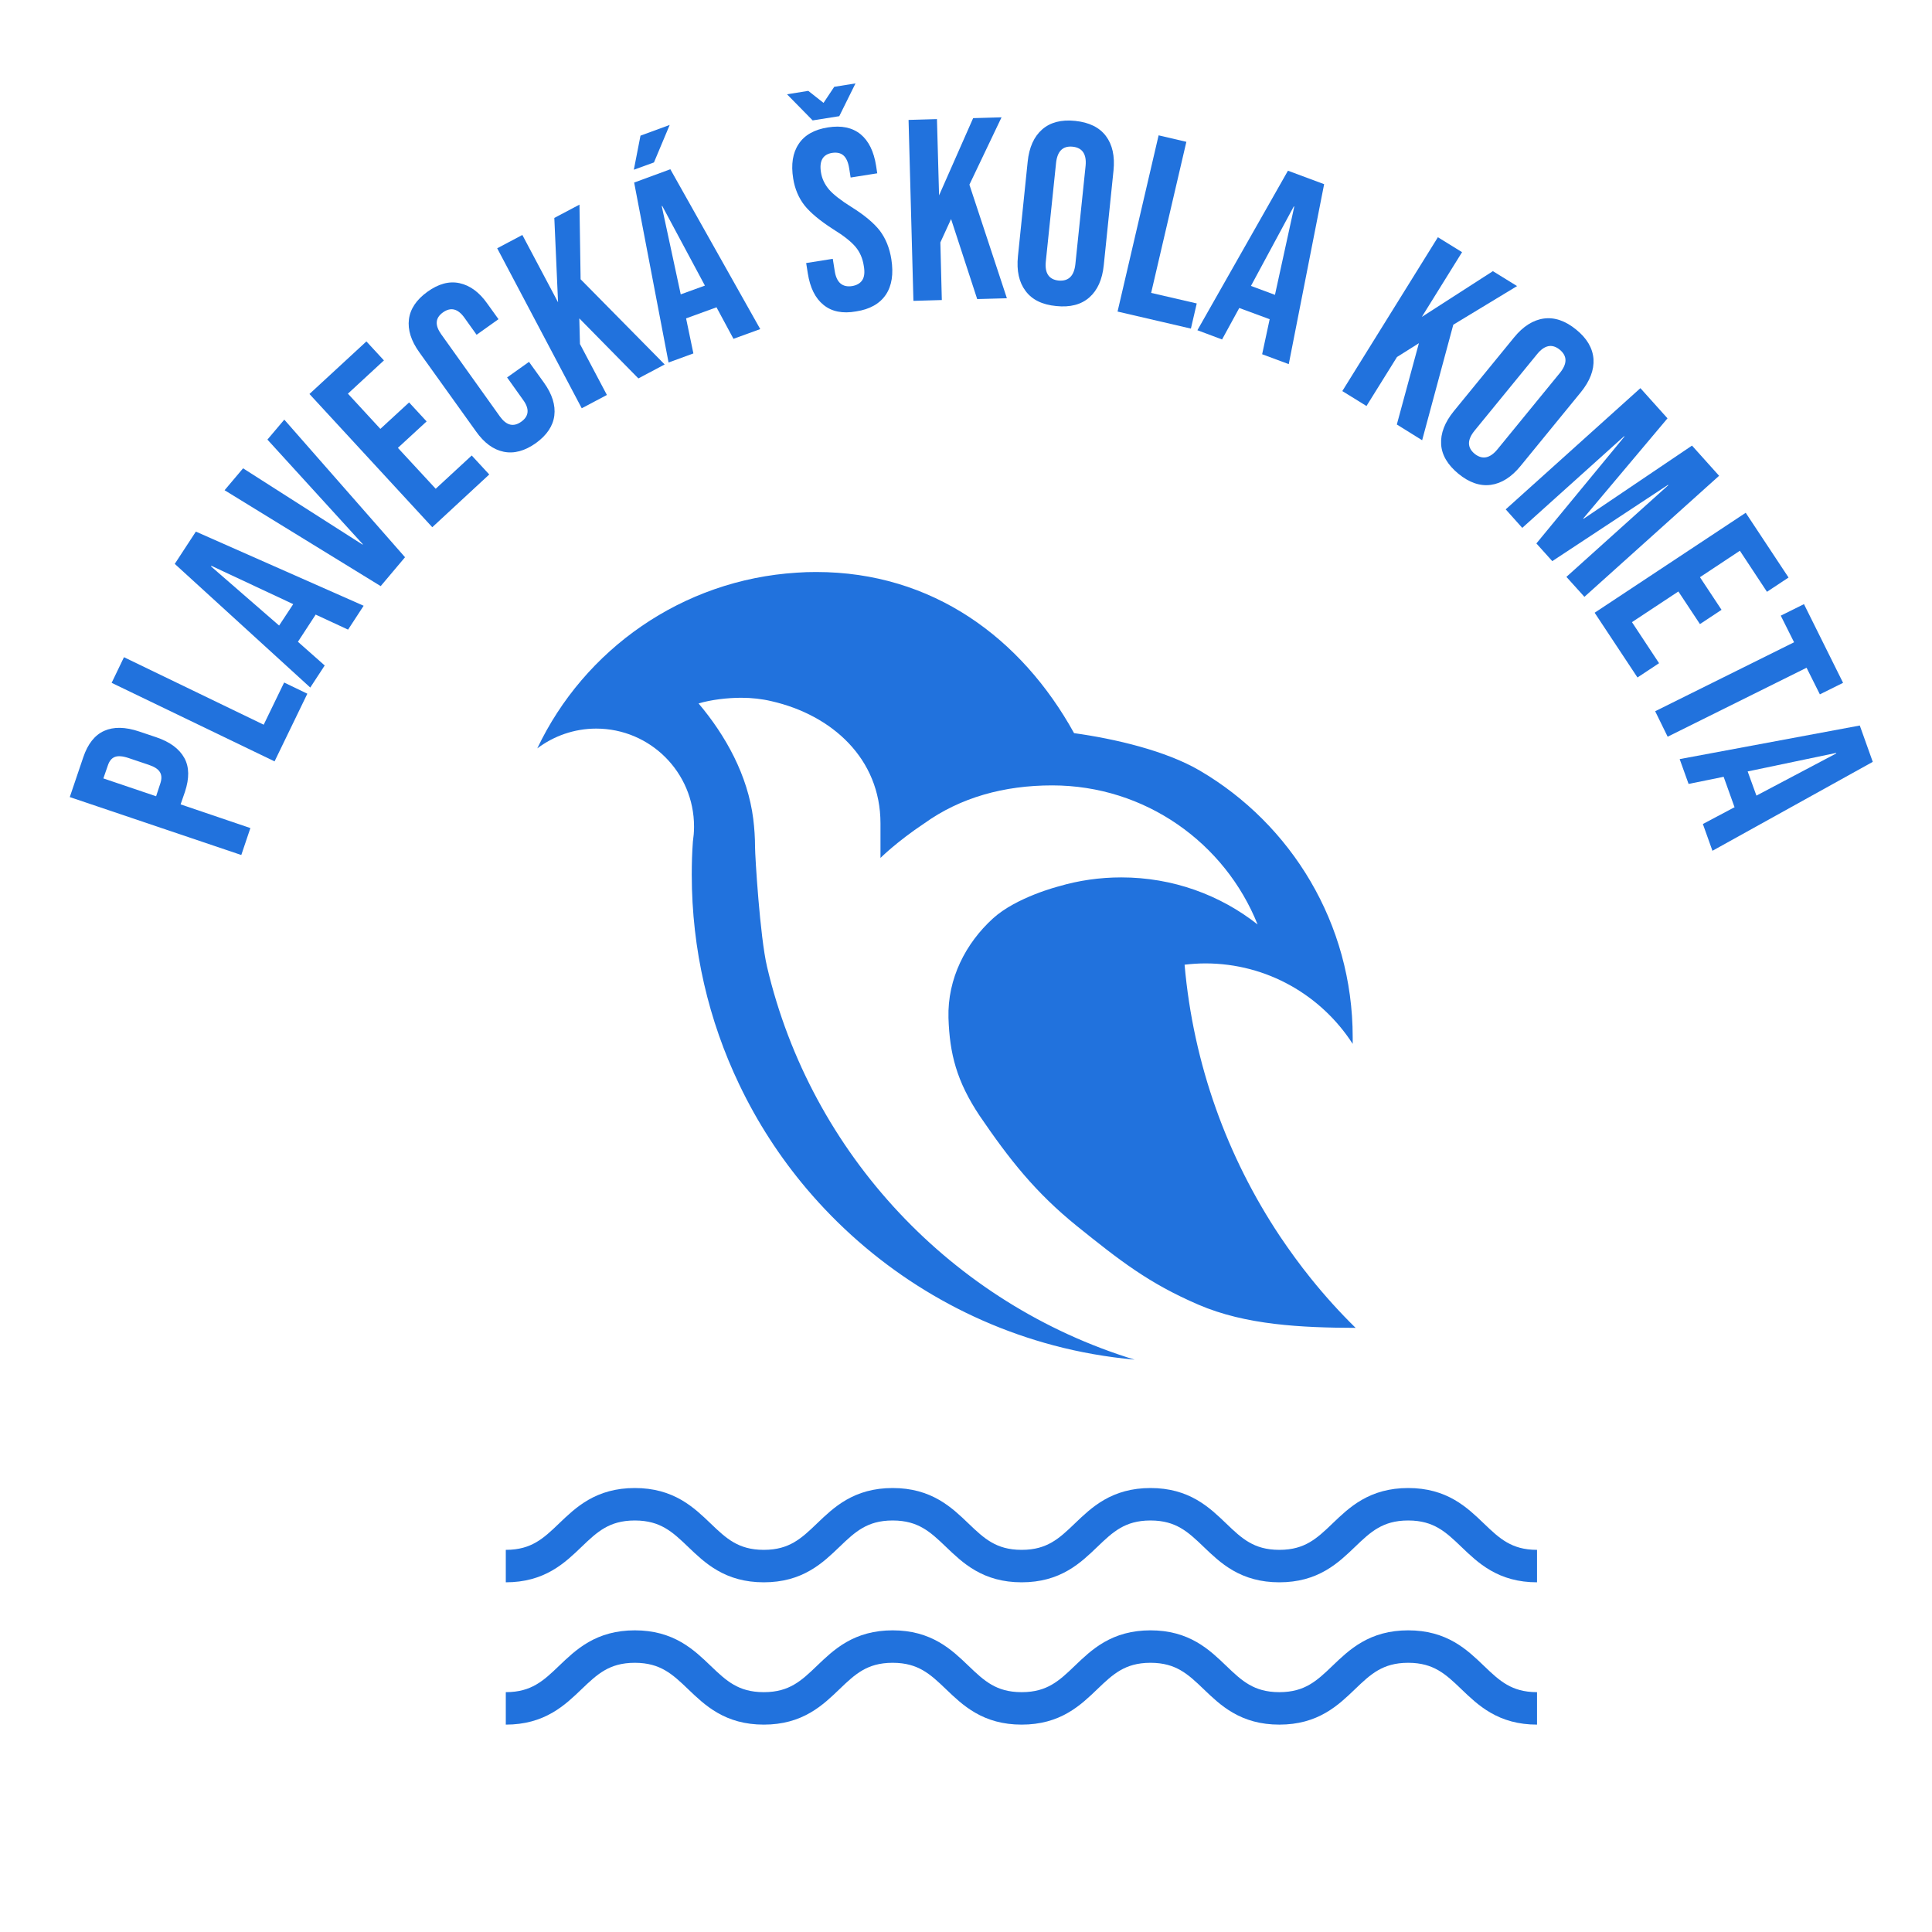 <?xml version="1.0" encoding="utf-8"?>
<!-- Generator: Adobe Illustrator 23.0.1, SVG Export Plug-In . SVG Version: 6.00 Build 0)  -->
<svg version="1.1" xmlns="http://www.w3.org/2000/svg" xmlns:xlink="http://www.w3.org/1999/xlink" x="0px" y="0px"
	 viewBox="0 0 119.06 119.06" style="enable-background:new 0 0 119.06 119.06;" xml:space="preserve">
<style type="text/css">
	.st0{fill:none;stroke:#2172DD;stroke-width:2;stroke-miterlimit:10;}
	.st1{fill:#2172DD;}
</style>
<g id="Vrstva_1">
</g>
<g id="Vrstva_2">
	<g>
		<g>
			<path class="st0" d="M94.72,105.28c-3.97,0-3.97-3.81-7.94-3.81c-3.97,0-3.97,3.81-7.94,3.81c-3.97,0-3.97-3.81-7.94-3.81
				c-3.97,0-3.97,3.81-7.94,3.81c-3.97,0-3.97-3.81-7.95-3.81c-3.97,0-3.97,3.81-7.94,3.81c-3.97,0-3.97-3.81-7.95-3.81
				c-3.97,0-3.97,3.81-7.95,3.81"/>
		</g>
	</g>
	<g>
		<g>
			<path class="st0" d="M94.72,96.51c-3.97,0-3.97-3.81-7.94-3.81c-3.97,0-3.97,3.81-7.94,3.81c-3.97,0-3.97-3.81-7.94-3.81
				c-3.97,0-3.97,3.81-7.94,3.81c-3.97,0-3.97-3.81-7.95-3.81c-3.97,0-3.97,3.81-7.94,3.81c-3.97,0-3.97-3.81-7.95-3.81
				s-3.97,3.81-7.95,3.81"/>
		</g>
	</g>
	<g>
		<path class="st1" d="M4.3,49.12l0.83-2.45c0.28-0.83,0.71-1.37,1.29-1.63c0.58-0.26,1.3-0.25,2.16,0.04l1.04,0.35
			c0.86,0.29,1.43,0.72,1.74,1.28s0.31,1.26,0.04,2.08l-0.27,0.78l4.3,1.46l-0.56,1.66L4.3,49.12z M9.88,48.28
			c0.09-0.27,0.09-0.5-0.02-0.69c-0.11-0.19-0.34-0.34-0.7-0.46l-1.25-0.42c-0.36-0.12-0.64-0.14-0.84-0.06
			c-0.2,0.08-0.34,0.26-0.43,0.54l-0.27,0.78l3.25,1.1L9.88,48.28z"/>
		<path class="st1" d="M6.88,42.08l0.76-1.58l8.61,4.16l1.26-2.6l1.43,0.69l-2.02,4.17L6.88,42.08z"/>
		<path class="st1" d="M10.77,34.75l1.3-1.99l10.34,4.57l-0.96,1.47l-2.03-0.94l0.03,0.02l-1.09,1.67l1.65,1.46l-0.89,1.36
			L10.77,34.75z M18.07,37.23l-5.04-2.36L13,34.9l4.2,3.65L18.07,37.23z"/>
		<path class="st1" d="M13.84,30.21l1.14-1.35l7.36,4.7l0.02-0.02l-5.88-6.45l1.04-1.23l7.44,8.48l-1.5,1.78L13.84,30.21z"/>
		<path class="st1" d="M19.07,24.28l3.51-3.24l1.08,1.17l-2.22,2.05l2,2.17l1.77-1.63l1.08,1.17l-1.77,1.63l2.33,2.52l2.22-2.05
			l1.08,1.17l-3.51,3.25L19.07,24.28z"/>
		<path class="st1" d="M31.04,27.84c-0.64-0.13-1.21-0.55-1.71-1.26l-3.49-4.87c-0.51-0.71-0.72-1.39-0.64-2.03
			c0.08-0.64,0.46-1.21,1.14-1.7c0.68-0.49,1.34-0.67,1.98-0.53s1.21,0.55,1.71,1.26l0.69,0.96l-1.35,0.96l-0.75-1.05
			c-0.4-0.56-0.84-0.67-1.32-0.33s-0.51,0.79-0.11,1.35l3.62,5.07c0.4,0.55,0.83,0.66,1.31,0.32c0.48-0.34,0.52-0.79,0.12-1.34
			l-0.99-1.39l1.35-0.96l0.92,1.28c0.51,0.71,0.72,1.39,0.64,2.03c-0.08,0.64-0.46,1.21-1.14,1.7
			C32.34,27.79,31.68,27.97,31.04,27.84z"/>
		<path class="st1" d="M30.64,15.3l1.55-0.82l2.2,4.15l-0.23-5.2l1.55-0.82l0.07,4.6l5.18,5.25l-1.62,0.86l-3.64-3.7l0.04,1.58
			l1.66,3.14l-1.55,0.82L30.64,15.3z"/>
		<path class="st1" d="M39.47,8.36l1.8-0.66l-0.97,2.31l-1.24,0.45L39.47,8.36z M39.08,11.25l2.23-0.82l5.54,9.85l-1.65,0.6
			l-1.06-1.97l0.01,0.03l-1.87,0.68l0.45,2.16l-1.53,0.56L39.08,11.25z M43.44,17.6l-2.63-4.91l-0.03,0.01l1.17,5.44L43.44,17.6z"/>
		<path class="st1" d="M48.5,5.81l1.31-0.21l0.94,0.74l0.66-0.99l1.31-0.21l-1,2.02l-1.64,0.26L48.5,5.81z M50.75,18.79
			c-0.51-0.41-0.83-1.06-0.97-1.95l-0.1-0.63l1.64-0.26l0.12,0.75c0.11,0.71,0.47,1.02,1.07,0.93c0.29-0.05,0.5-0.17,0.63-0.37
			c0.13-0.2,0.16-0.49,0.09-0.88c-0.07-0.46-0.24-0.85-0.51-1.17s-0.72-0.68-1.37-1.08c-0.81-0.52-1.4-1.01-1.77-1.47
			c-0.36-0.46-0.6-1.02-0.7-1.66c-0.14-0.87-0.03-1.58,0.34-2.13c0.36-0.55,0.97-0.89,1.81-1.02c0.83-0.13,1.49,0.01,2,0.42
			c0.5,0.41,0.82,1.06,0.96,1.95l0.07,0.46l-1.64,0.26l-0.09-0.57c-0.06-0.38-0.18-0.64-0.35-0.79c-0.17-0.15-0.4-0.2-0.69-0.16
			c-0.58,0.09-0.81,0.49-0.7,1.19c0.06,0.4,0.23,0.75,0.5,1.07c0.27,0.31,0.73,0.67,1.37,1.07c0.82,0.51,1.41,1.01,1.77,1.48
			c0.35,0.47,0.59,1.05,0.7,1.75c0.14,0.9,0.03,1.63-0.34,2.18s-0.98,0.9-1.83,1.03C51.92,19.34,51.25,19.2,50.75,18.79z"/>
		<path class="st1" d="M55.99,7.39l1.75-0.05l0.13,4.7l2.1-4.76l1.75-0.05l-1.98,4.15l2.31,7l-1.83,0.05l-1.61-4.93l-0.66,1.44
			l0.09,3.55l-1.75,0.05L55.99,7.39z"/>
		<path class="st1" d="M63.2,17.93c-0.4-0.53-0.56-1.24-0.47-2.13l0.6-5.83c0.09-0.89,0.39-1.55,0.89-1.99
			c0.5-0.44,1.18-0.62,2.04-0.53c0.86,0.09,1.49,0.4,1.89,0.93s0.56,1.24,0.47,2.13l-0.6,5.83c-0.09,0.89-0.39,1.55-0.89,1.99
			c-0.5,0.44-1.18,0.62-2.04,0.53C64.23,18.78,63.6,18.47,63.2,17.93z M66.27,16.28l0.63-6.06C66.97,9.5,66.7,9.1,66.1,9.04
			c-0.6-0.06-0.94,0.27-1.02,1l-0.63,6.06c-0.08,0.73,0.19,1.13,0.79,1.19C65.85,17.34,66.19,17.01,66.27,16.28z"/>
		<path class="st1" d="M71.4,8.34l1.71,0.4l-2.17,9.31l2.81,0.65l-0.36,1.55l-4.52-1.05L71.4,8.34z"/>
		<path class="st1" d="M79.37,10.52l2.23,0.83l-2.18,11.09l-1.64-0.61l0.47-2.19l-0.01,0.03l-1.87-0.69l-1.06,1.94l-1.52-0.57
			L79.37,10.52z M78.57,18.17l1.19-5.44l-0.03-0.01l-2.64,4.9L78.57,18.17z"/>
		<path class="st1" d="M88.61,14.62l1.49,0.92l-2.48,3.99l4.38-2.82l1.49,0.92l-3.93,2.38l-1.92,7.12l-1.56-0.97l1.36-5.01L86.09,22
			l-1.88,3.02l-1.49-0.92L88.61,14.62z"/>
		<path class="st1" d="M88.81,27.38c-0.04-0.67,0.22-1.35,0.78-2.04l3.71-4.54c0.56-0.69,1.18-1.08,1.84-1.17
			c0.66-0.09,1.33,0.14,1.99,0.68c0.67,0.54,1.02,1.15,1.07,1.82c0.04,0.67-0.22,1.35-0.78,2.04l-3.71,4.54
			c-0.56,0.69-1.18,1.08-1.84,1.17c-0.66,0.09-1.33-0.14-1.99-0.68C89.21,28.65,88.85,28.04,88.81,27.38z M92.28,27.69l3.85-4.71
			c0.46-0.57,0.46-1.04-0.01-1.43c-0.47-0.38-0.94-0.29-1.4,0.28l-3.85,4.71c-0.46,0.57-0.46,1.04,0.01,1.43
			C91.35,28.34,91.82,28.25,92.28,27.69z"/>
		<path class="st1" d="M101.09,23.92l1.67,1.86l-5.19,6.17l0.02,0.02l6.68-4.51l1.67,1.86l-8.3,7.46l-1.11-1.23l6.28-5.65
			l-0.02-0.02l-7.13,4.7l-0.98-1.09l5.43-6.59l-0.02-0.02l-6.28,5.65l-1.02-1.14L101.09,23.92z"/>
		<path class="st1" d="M107.58,31.6l2.64,3.99l-1.33,0.88l-1.67-2.53l-2.46,1.63l1.33,2.01l-1.33,0.88l-1.33-2.01l-2.86,1.89
			l1.67,2.53l-1.33,0.88l-2.64-3.99L107.58,31.6z"/>
		<path class="st1" d="M110.56,39.58l-0.82-1.64l1.43-0.71l2.41,4.85l-1.43,0.71l-0.82-1.64l-8.56,4.25L102,43.83L110.56,39.58z"/>
		<path class="st1" d="M114.61,44.71l0.8,2.24l-9.88,5.48l-0.59-1.65l1.98-1.05l-0.03,0.01l-0.67-1.87l-2.16,0.44l-0.55-1.53
			L114.61,44.71z M108.24,49.03l4.92-2.6l-0.01-0.03l-5.45,1.14L108.24,49.03z"/>
	</g>
	<path class="st1" d="M47.27,59.58c-0.44-1.87-0.74-6.84-0.74-7.37c0-0.59-0.04-1.17-0.11-1.74c0,0,0,0,0,0
		c-0.34-2.7-1.7-5.14-3.37-7.12c0.76-0.23,1.79-0.35,2.63-0.35c0.64,0,1.27,0.07,1.86,0.21c3.73,0.85,6.72,3.54,6.72,7.53
		c0,1.15,0,2.13,0,2.13s0.99-0.99,2.7-2.13c2.23-1.6,4.92-2.34,7.88-2.34c5.74,0,10.65,3.55,12.66,8.57c-2.31-1.82-5.23-2.9-8.4-2.9
		c-1.34,0-2.63,0.19-3.85,0.55c0,0,0,0,0,0c0,0-2.61,0.66-4.06,1.98c-1.67,1.52-2.81,3.7-2.74,6.13c0.07,2.2,0.5,3.9,1.92,6.03
		c1.84,2.7,3.45,4.74,6,6.8c2.66,2.14,4.42,3.52,7.48,4.84c2.92,1.26,6.38,1.42,9.69,1.43c-0.98-0.96-1.9-1.98-2.76-3.05
		c-0.67-0.83-1.3-1.7-1.9-2.59C75.63,71.31,73.54,65.6,73,59.45c0.42-0.05,0.85-0.08,1.28-0.08c3.81,0,7.16,1.98,9.08,4.96
		c0-0.14,0-0.28,0-0.42c0-7-3.79-13.12-9.42-16.42c-2.1-1.23-5.23-1.96-7.75-2.31c-3.24-5.86-8.72-9.93-15.89-9.93
		c-0.4,0-0.79,0.01-1.19,0.04c-7.08,0.44-13.11,4.74-16,10.83c1.01-0.76,2.27-1.22,3.63-1.22c3.33,0,6.03,2.7,6.03,6.03v0.05
		c0,0.3-0.03,0.6-0.07,0.88c-0.05,0.67-0.07,1.36-0.07,2.04c0,4.63,1.05,9.01,2.92,12.92c1.11,2.33,2.51,4.49,4.16,6.44
		c3.91,4.62,9.19,8.05,15.22,9.65c1.61,0.43,3.28,0.72,4.99,0.88C58.68,80.35,49.98,71.12,47.27,59.58z"/>
</g>
</svg>
